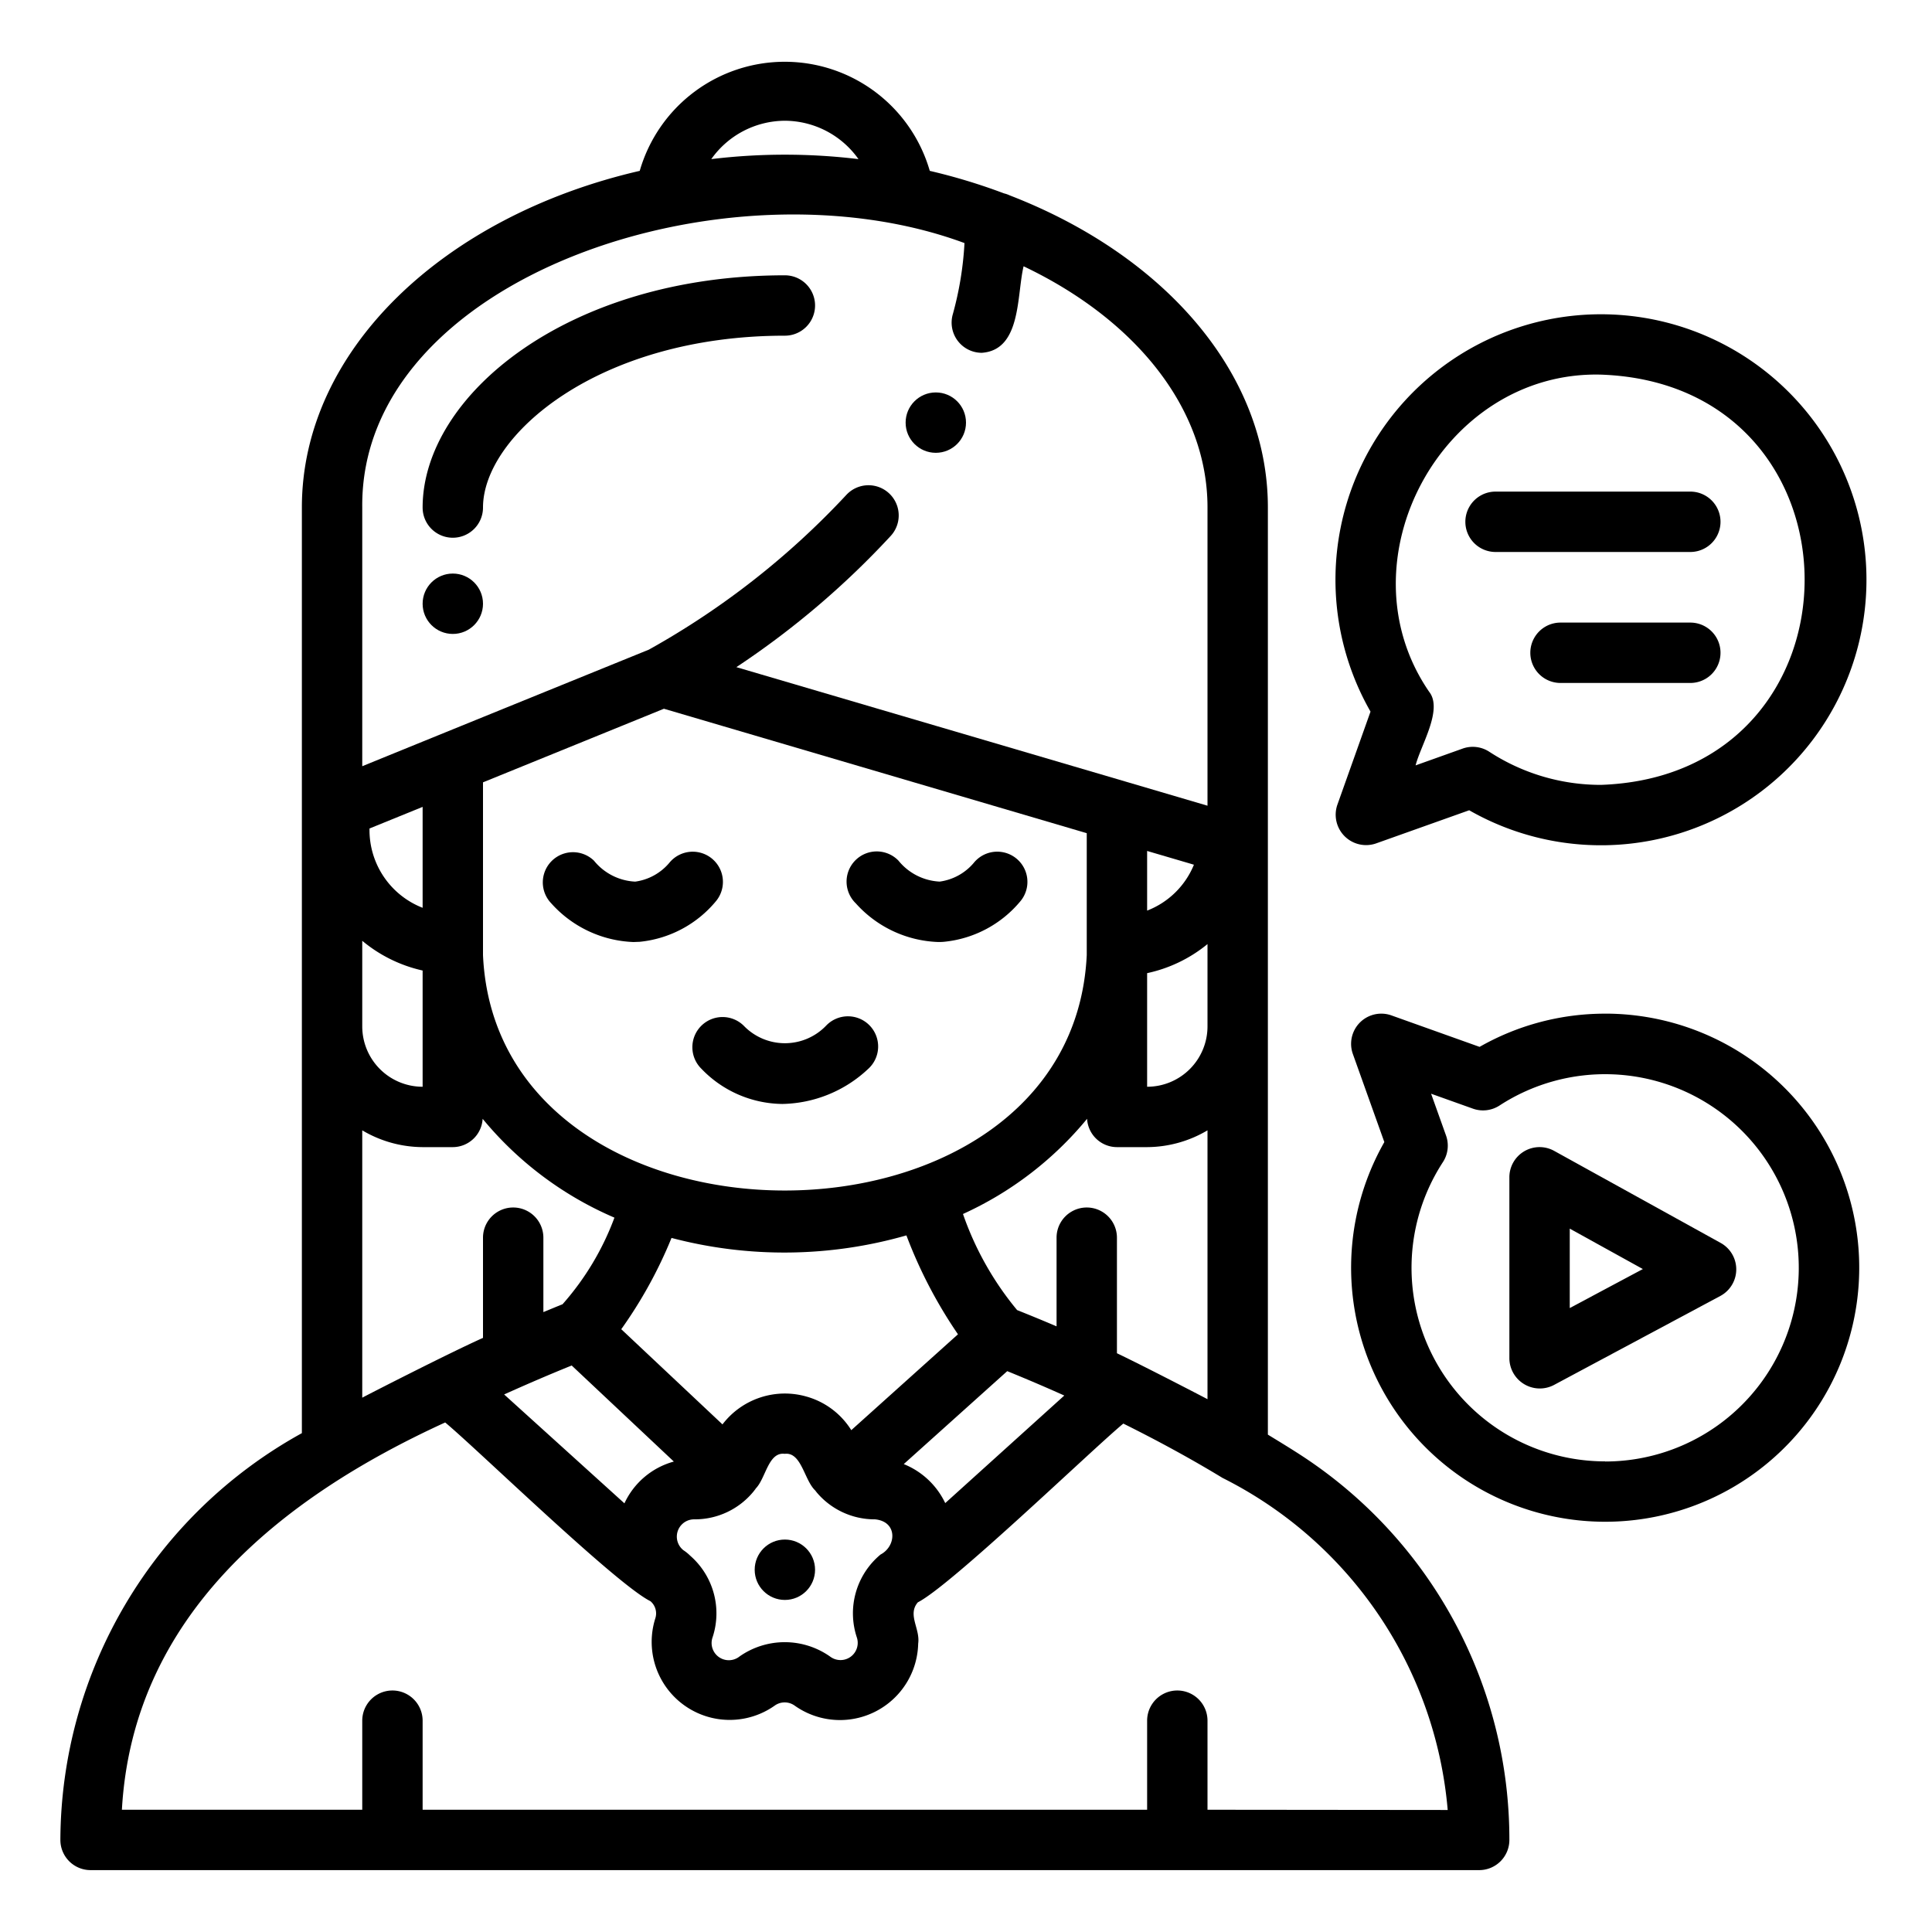 <svg xmlns="http://www.w3.org/2000/svg" viewBox="0 0 64 64"><g data-name="Outline"><circle cx="26" cy="52" r="1"/><path d="M43.133,48.23c-.369-.241-.75-.472-1.133-.706V16.81c0-4.481-3.472-8.375-8.55-10.337a.939.939,0,0,0-.191-.067A19.512,19.512,0,0,0,30.8,5.66a5,5,0,0,0-9.608,0C14.714,7.154,10,11.587,10,16.81V47.475A15.457,15.457,0,0,0,2,60.95a1,1,0,0,0,1,1H49a1,1,0,0,0,1-1A15.184,15.184,0,0,0,43.133,48.23ZM27.5,54.877a2.607,2.607,0,0,0-3-.006.57.57,0,0,1-.891-.644,2.533,2.533,0,0,0-.744-2.691,1.422,1.422,0,0,0-.227-.184.573.573,0,0,1,.366-1.022,2.51,2.51,0,0,0,1.98-.95c.007-.008.011-.017.017-.025a.1.1,0,0,0,.031-.044c.335-.331.415-1.221.962-1.151.556-.069.648.876,1.013,1.215.014.022.032.041.047.062a2.509,2.509,0,0,0,1.93.893c.754.07.716.888.185,1.166a2.53,2.53,0,0,0-.784,2.749A.57.57,0,0,1,27.5,54.877ZM12,46.3V37.444A3.959,3.959,0,0,0,14,38h1a.994.994,0,0,0,.988-.938,11.546,11.546,0,0,0,4.366,3.274,9.1,9.1,0,0,1-1.719,2.869c-.215.085-.423.174-.635.26V41a1,1,0,0,0-2,0v3.319C14.906,44.808,12.257,46.162,12,46.3Zm25-1.471V41a1,1,0,0,0-2,0v2.937q-.645-.275-1.307-.539A10.23,10.23,0,0,1,31.9,40.215a11.471,11.471,0,0,0,4.111-3.153A.994.994,0,0,0,37,38h1a3.959,3.959,0,0,0,2-.556V46.35C39.937,46.315,37.947,45.28,37,44.828ZM26.715,46.263a2.6,2.6,0,0,0-2.782.922L20.58,44.032a14.873,14.873,0,0,0,1.665-3.024,14.668,14.668,0,0,0,7.781-.084A15.408,15.408,0,0,0,31.734,44.2L28.2,47.376A2.566,2.566,0,0,0,26.715,46.263ZM12,31.165a4.728,4.728,0,0,0,2,.985V36a2,2,0,0,1-2-2ZM39.4,28.6l.15.045A2.74,2.74,0,0,1,38,30.165V28.189ZM38,32.237a4.708,4.708,0,0,0,2-.963V34a2,2,0,0,1-2,2ZM12.24,27.5v-.055L14,26.729v3.343A2.764,2.764,0,0,1,12.24,27.5ZM16,25.916l5.993-2.438L36,27.6v4.04c-.5,10.408-19.529,10.385-20,0Zm2.938,19.318,3.384,3.182A2.542,2.542,0,0,0,20.685,49.8L16.7,46.193C17.429,45.865,18.171,45.544,18.938,45.234Zm12.374,4.558A2.593,2.593,0,0,0,29.938,48.5l3.428-3.079q.966.393,1.89.808ZM26,4a3,3,0,0,1,2.438,1.271,20.291,20.291,0,0,0-4.876,0A3,3,0,0,1,26,4ZM12,16.81C11.919,9.193,24.08,5.139,31.95,8.052a11.045,11.045,0,0,1-.387,2.358,1,1,0,0,0,.962,1.277c1.314-.093,1.152-1.911,1.383-2.866C37.583,10.57,40,13.5,40,16.81v9.88l-2.717-.8L24.393,22.1a28.105,28.105,0,0,0,5.116-4.35A1,1,0,0,0,28.031,16.4a26.662,26.662,0,0,1-6.538,5.121c-1.9.771-7.69,3.125-9.493,3.861ZM40,59.95V57a1,1,0,0,0-2,0v2.95H14V57a1,1,0,0,0-2,0v2.95H4.038C4.4,53.533,9.291,49.616,14.747,47.121c1.06.879,5.661,5.357,6.8,5.921a.53.53,0,0,1,.161.569,2.584,2.584,0,0,0,3.95,2.893.567.567,0,0,1,.671,0,2.592,2.592,0,0,0,4.087-2.06c.071-.491-.364-.956-.011-1.365h0c1.11-.565,5.771-5.063,6.806-5.921,1.156.574,2.255,1.173,3.287,1.8a13.6,13.6,0,0,1,7.459,11Z"/><path d="M44.3,26.664a1.007,1.007,0,0,0,1.279,1.277l3.09-1.1A8.795,8.795,0,1,0,45.4,23.573ZM53.037,12.41c8.995.32,8.988,13.273,0,13.59a6.762,6.762,0,0,1-3.707-1.1,1,1,0,0,0-.884-.1l-1.552.554c.163-.654.914-1.845.45-2.436C44.369,18.592,47.775,12.271,53.037,12.41Z"/><path d="M49.542 18.285h6.452a1 1 0 0 0 0-2H49.542a1 1 0 0 0 0 2zM55.994 20.624h-4.3a1 1 0 0 0 0 2h4.3a1 1 0 0 0 0-2zM53.173 33.579a8.38 8.38 0 0 0-4.16 1.1l-2.919-1.042a1 1 0 0 0-1.279 1.277l1.043 2.919a8.416 8.416 0 1 0 7.315-4.255zm0 14.831A6.413 6.413 0 0 1 47.8 38.494a1 1 0 0 0 .1-.883l-.493-1.38 1.381.493a1 1 0 0 0 .882-.1 6.415 6.415 0 1 1 3.5 11.79z"/><path d="M57 41.174l-5.515-3.049A1 1 0 0 0 50 39v6a1.008 1.008 0 0 0 1.472.882l5.515-2.951A1 1 0 0 0 57 41.174zm-5 2.157V40.7l2.422 1.339zM31.069 31.205c.063 0 .126 0 .19-.006a3.765 3.765 0 0 0 2.558-1.363 1 1 0 0 0-1.565-1.246 1.793 1.793 0 0 1-1.123.614 1.873 1.873 0 0 1-1.366-.694 1 1 0 1 0-1.414 1.414A3.838 3.838 0 0 0 31.069 31.205zM21.172 31.2a3.762 3.762 0 0 0 2.558-1.363 1 1 0 0 0-1.565-1.246 1.793 1.793 0 0 1-1.123.614 1.873 1.873 0 0 1-1.366-.694 1 1 0 0 0-1.414 1.414 3.838 3.838 0 0 0 2.72 1.281C21.045 31.205 21.108 31.2 21.172 31.2zM23.222 33.99a1 1 0 0 0 .013 1.414 3.761 3.761 0 0 0 2.682 1.166 4.255 4.255 0 0 0 2.838-1.157 1 1 0 1 0-1.381-1.445 1.893 1.893 0 0 1-2.738.009A1 1 0 0 0 23.222 33.99zM15 17.813a1 1 0 0 0 1-1c0-2.377 3.8-5.693 10-5.693a1 1 0 0 0 0-2c-7.177 0-12 3.978-12 7.693A1 1 0 0 0 15 17.813z"/><circle cx="15" cy="20" r="1"/><circle cx="31" cy="14" r="1"/></g></svg>